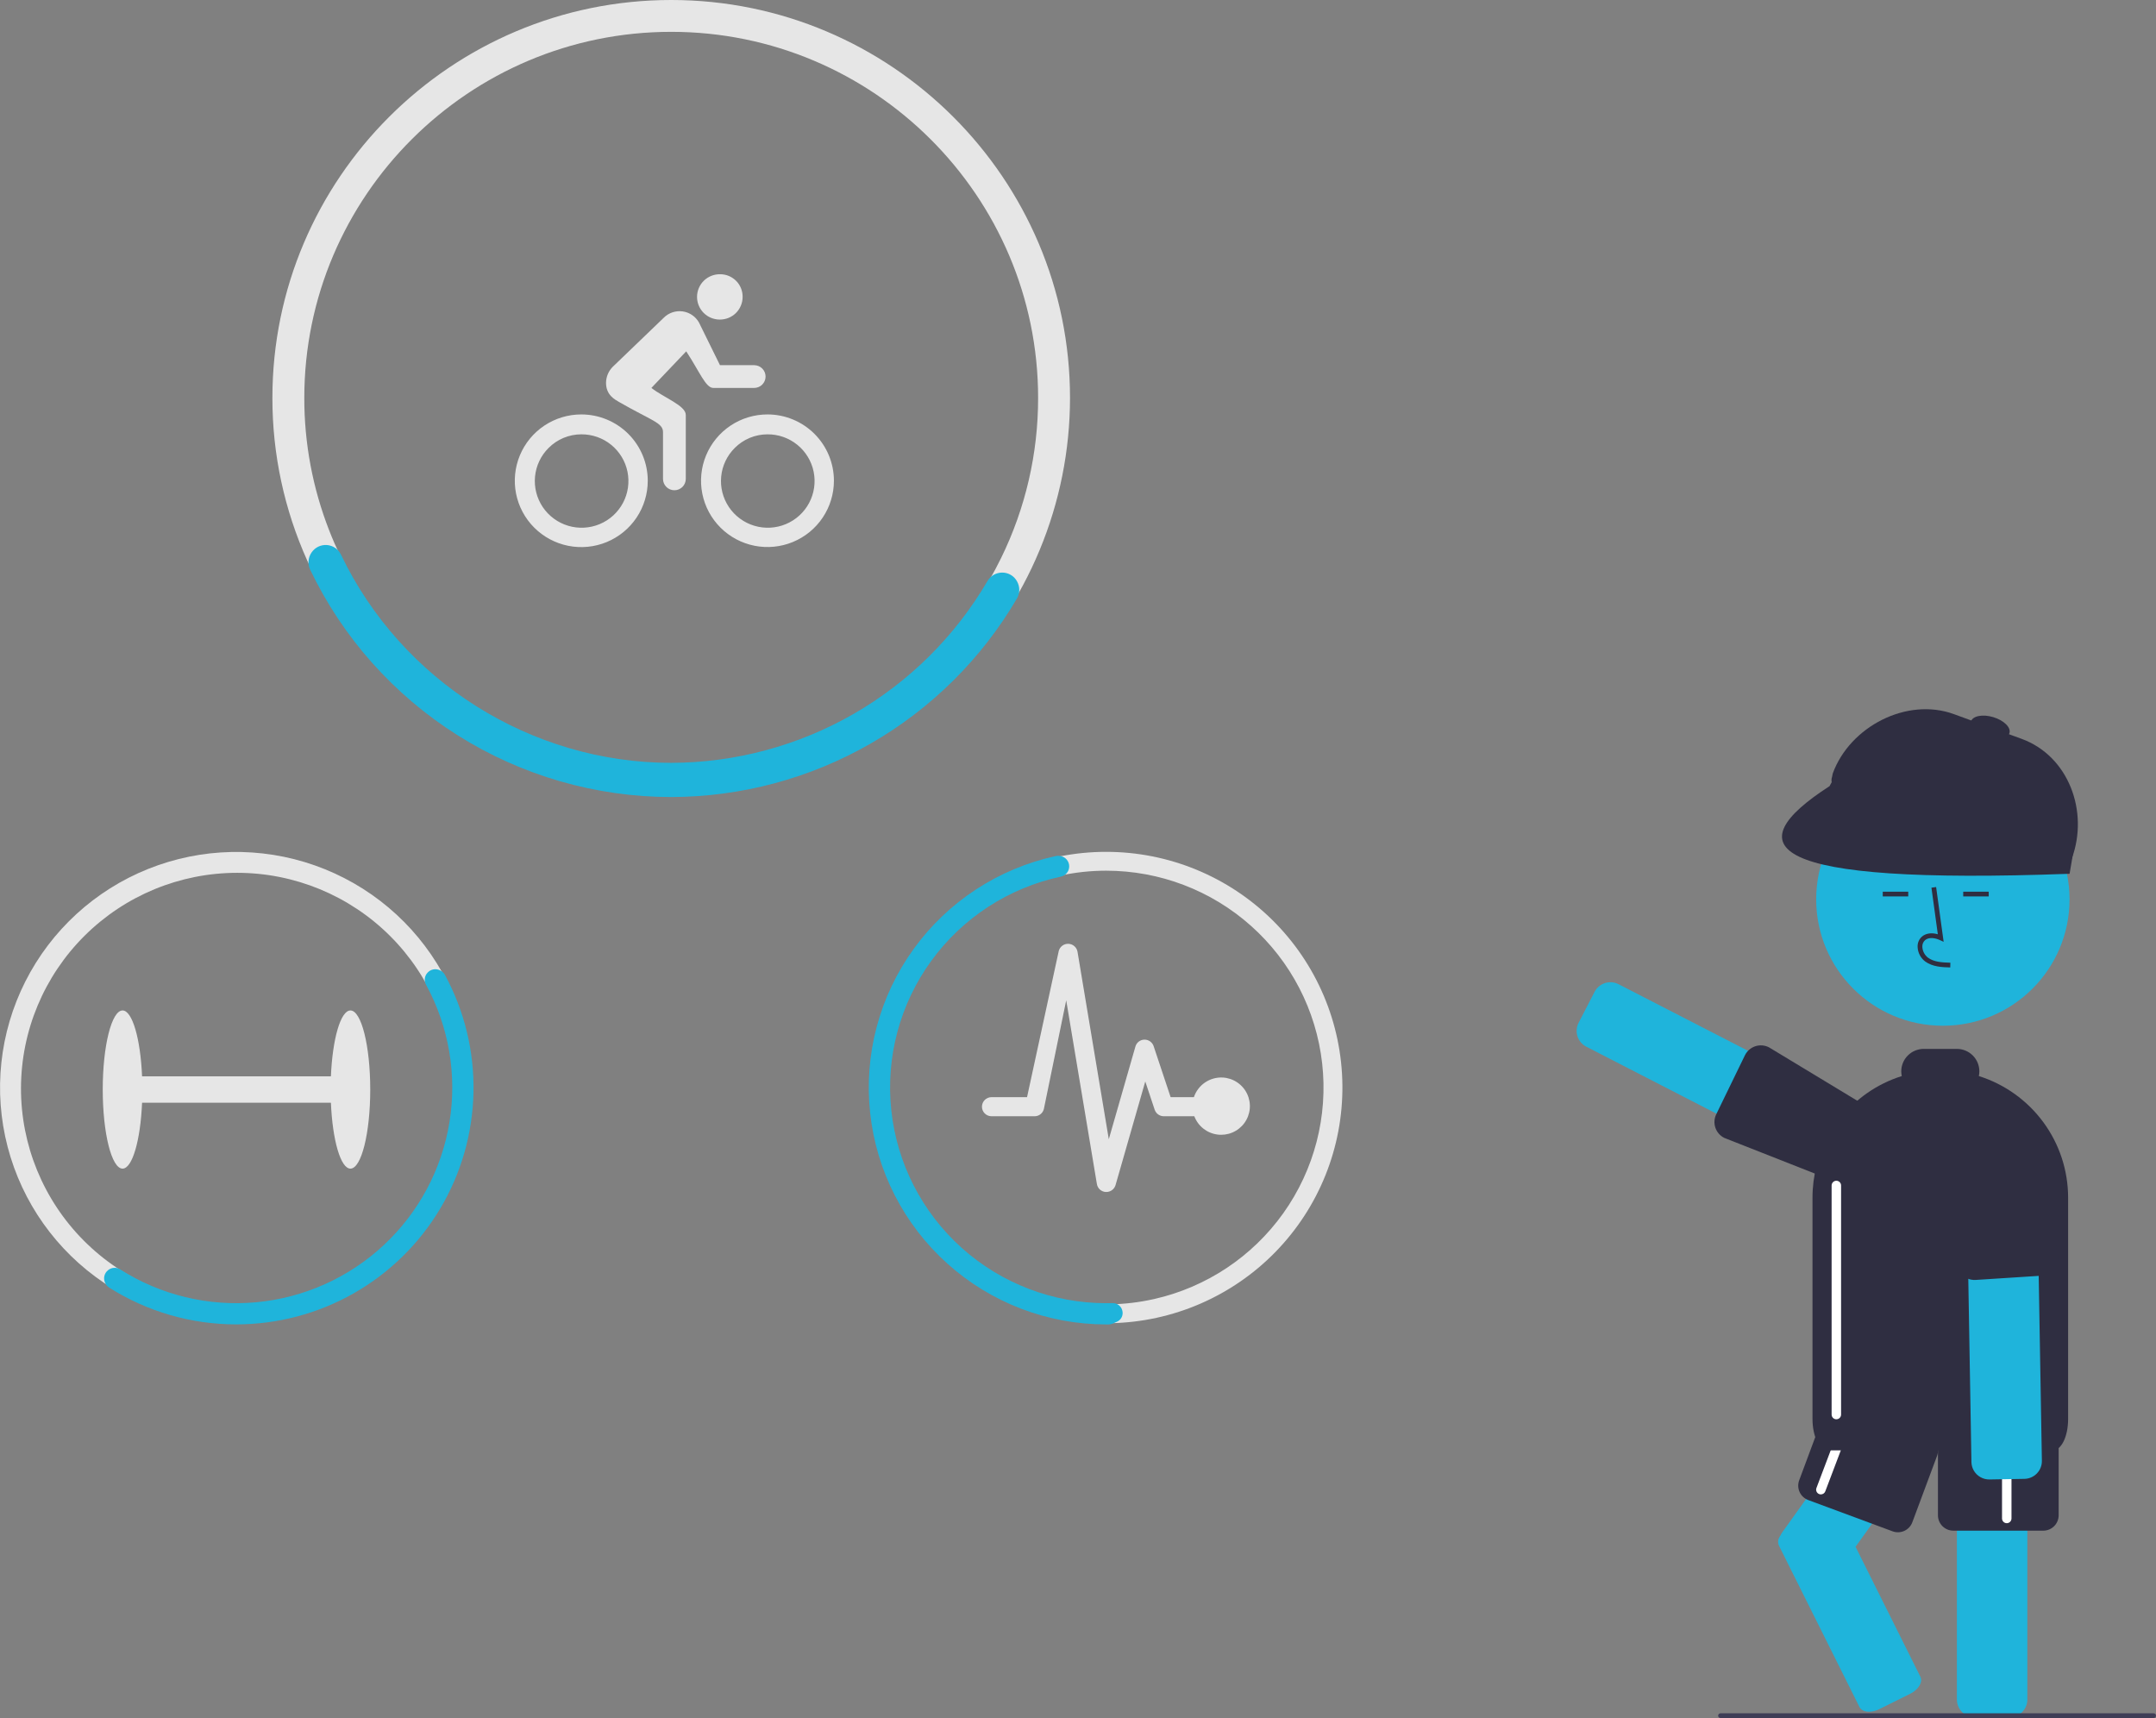 <svg width="502" height="400" viewBox="0 0 502 400" fill="none" xmlns="http://www.w3.org/2000/svg">
<rect x="0" y="0" width="502" height="400" fill="#808080" stroke="none"/>
<g clip-path="url(#clip0)">
<path d="M414.437 357.687C414.476 357.622 414.518 357.56 414.563 357.5C414.675 357.237 414.815 356.988 414.982 356.757L428.848 337.402L440.272 321.462H459.759L458.381 323.381L455.928 326.807L448.329 337.408L432.044 360.133L447.139 390.386C447.756 391.618 446.703 393.389 444.802 394.334L437.522 397.952C436.799 398.32 436.002 398.52 435.191 398.535C434.166 398.535 433.312 398.156 432.953 397.435L414.189 359.825C414.041 359.478 413.986 359.098 414.029 358.723C414.073 358.348 414.213 357.991 414.437 357.687Z" fill="#1FB4DB"/>
<path d="M440.659 356.527L421.029 349.25C420.139 348.919 419.417 348.249 419.021 347.388C418.626 346.526 418.589 345.543 418.918 344.655L424.676 329.192C425.008 328.304 425.68 327.584 426.543 327.189C427.406 326.795 428.391 326.758 429.282 327.086L448.912 334.364C449.802 334.695 450.524 335.365 450.92 336.226C451.315 337.088 451.352 338.07 451.023 338.959L445.264 354.422C445.101 354.862 444.852 355.265 444.531 355.609C444.211 355.953 443.826 356.231 443.399 356.426C442.971 356.622 442.509 356.731 442.039 356.749C441.569 356.766 441.1 356.691 440.659 356.527H440.659Z" fill="#2F2E41"/>
<path d="M423.967 347.932C423.834 347.932 423.703 347.908 423.579 347.861H423.578C423.305 347.758 423.084 347.55 422.964 347.285C422.844 347.019 422.834 346.717 422.937 346.444L430.145 327.412C430.248 327.14 430.456 326.919 430.722 326.799C430.989 326.679 431.292 326.669 431.565 326.772C431.839 326.876 432.06 327.083 432.18 327.349C432.301 327.614 432.31 327.917 432.207 328.19L424.999 347.221C424.92 347.43 424.778 347.61 424.594 347.737C424.41 347.864 424.191 347.932 423.967 347.932V347.932Z" fill="white"/>
<path d="M455.642 395.704V326.966C455.64 326.902 455.644 326.838 455.654 326.775C455.687 325.978 455.953 325.207 456.42 324.559C456.886 323.911 457.533 323.412 458.279 323.126C458.755 322.937 459.263 322.841 459.775 322.842H467.909C469.005 322.844 470.056 323.278 470.831 324.051C471.606 324.825 472.041 325.873 472.043 326.966V395.704C472.041 396.797 471.606 397.845 470.831 398.618C470.056 399.391 469.005 399.826 467.909 399.827H459.775C458.679 399.826 457.629 399.391 456.854 398.618C456.079 397.845 455.643 396.797 455.642 395.704Z" fill="#1FB4DB"/>
<path d="M451.228 352.804V336.308C451.229 335.361 451.607 334.452 452.278 333.782C452.95 333.112 453.86 332.735 454.81 332.734H475.751C476.701 332.735 477.612 333.112 478.283 333.782C478.955 334.452 479.332 335.361 479.334 336.308V352.804C479.332 353.752 478.955 354.66 478.283 355.33C477.612 356 476.701 356.377 475.751 356.378H454.81C453.86 356.377 452.95 356 452.278 355.33C451.607 354.66 451.229 353.752 451.228 352.804Z" fill="#2F2E41"/>
<path d="M467.251 354.637C466.958 354.637 466.678 354.521 466.472 354.315C466.265 354.108 466.149 353.829 466.148 353.537V333.193C466.148 332.901 466.265 332.621 466.471 332.415C466.678 332.209 466.958 332.093 467.251 332.093C467.543 332.093 467.823 332.209 468.03 332.415C468.237 332.621 468.353 332.901 468.353 333.193V353.537C468.353 353.829 468.236 354.108 468.03 354.315C467.823 354.521 467.543 354.637 467.251 354.637V354.637Z" fill="white"/>
<path d="M429.592 274.683L369.336 243.688C368.364 243.185 367.631 242.318 367.298 241.276C366.965 240.235 367.058 239.105 367.558 238.132L371.284 230.918C371.788 229.948 372.657 229.217 373.701 228.884C374.744 228.552 375.877 228.646 376.852 229.145L437.109 260.14C437.412 260.295 437.693 260.489 437.946 260.716C438.638 261.322 439.106 262.141 439.277 263.044C439.447 263.946 439.31 264.88 438.886 265.696L435.16 272.91C434.912 273.392 434.57 273.82 434.155 274.17C433.741 274.52 433.261 274.785 432.743 274.949C432.333 275.076 431.906 275.142 431.477 275.142C430.821 275.142 430.174 274.984 429.592 274.683V274.683Z" fill="#1FB4DB"/>
<path d="M430.763 276.465L401.468 264.925C400.49 264.434 399.747 263.577 399.401 262.54C399.055 261.504 399.135 260.373 399.624 259.395L406.304 245.657C406.798 244.682 407.657 243.941 408.696 243.595C409.218 243.423 409.77 243.357 410.318 243.4C410.867 243.443 411.401 243.595 411.89 243.846L438.345 259.847C438.448 259.898 438.542 259.964 438.627 260.043C439.301 260.648 439.637 262.102 439.906 263.268L439.949 263.45C440.023 263.763 440.086 264.033 440.151 264.222L440.172 264.295C440.196 264.372 440.22 264.451 440.236 264.525C440.473 265.477 440.36 266.482 439.918 267.359L436.269 274.611C435.921 275.295 435.391 275.869 434.737 276.271C434.083 276.673 433.33 276.888 432.562 276.891C431.937 276.892 431.321 276.747 430.763 276.465V276.465Z" fill="#2F2E41"/>
<path d="M452.373 238.817C468.662 238.817 481.867 225.642 481.867 209.39C481.867 193.137 468.662 179.962 452.373 179.962C436.084 179.962 422.879 193.137 422.879 209.39C422.879 225.642 436.084 238.817 452.373 238.817Z" fill="#1FB4DB"/>
<path d="M454.095 225.245L454.125 224.146C452.075 224.089 450.267 223.96 448.909 222.97C448.524 222.674 448.207 222.298 447.981 221.868C447.754 221.438 447.623 220.965 447.596 220.48C447.573 220.184 447.617 219.887 447.728 219.611C447.838 219.335 448.01 219.088 448.232 218.889C449.134 218.129 450.584 218.375 451.642 218.859L452.554 219.276L450.805 206.525L449.713 206.674L451.201 217.521C449.764 217.099 448.432 217.281 447.52 218.049C447.17 218.354 446.895 218.736 446.718 219.164C446.54 219.593 446.464 220.056 446.495 220.519C446.527 221.17 446.702 221.807 447.006 222.384C447.311 222.96 447.738 223.464 448.259 223.858C450.004 225.131 452.272 225.194 454.095 225.245Z" fill="#2F2E41"/>
<path d="M444.313 207.609H438.377V208.709H444.313V207.609Z" fill="#2F2E41"/>
<path d="M463.05 207.609H457.114V208.709H463.05V207.609Z" fill="#2F2E41"/>
<path d="M425.487 337.669C423.539 337.557 422.02 334.362 422.02 330.355V278.849C422.019 276.34 422.335 273.842 422.96 271.412L422.96 271.412C423.187 270.538 423.457 269.669 423.761 268.831C425.611 263.673 428.859 259.128 433.143 255.701C433.627 255.307 434.133 254.926 434.646 254.568C437.142 252.811 439.895 251.45 442.808 250.535C442.728 250.172 442.687 249.802 442.686 249.431C442.687 248.046 443.239 246.719 444.221 245.739C445.202 244.76 446.533 244.209 447.921 244.208H455.636C457.024 244.209 458.355 244.76 459.337 245.739C460.318 246.719 460.87 248.046 460.872 249.431C460.871 249.802 460.83 250.171 460.75 250.532C466.78 252.437 472.045 256.209 475.783 261.3C479.521 266.391 481.536 272.538 481.538 278.849V330.355C481.538 334.464 479.964 337.683 477.956 337.683H425.602C425.563 337.684 425.524 337.679 425.487 337.669V337.669Z" fill="#2F2E41"/>
<path d="M459.568 342.371C459.225 341.771 459.039 341.095 459.026 340.405L457.867 272.776C457.857 272.234 457.954 271.696 458.153 271.192C458.352 270.688 458.649 270.228 459.026 269.839L459.027 269.838C459.404 269.448 459.854 269.137 460.352 268.921C460.85 268.704 461.385 268.588 461.928 268.579L470.062 268.443C471.086 268.424 472.081 268.787 472.853 269.46C473.625 270.133 474.119 271.068 474.238 272.083C474.256 272.219 474.264 272.355 474.265 272.491L475.429 340.124C475.444 341.218 475.025 342.272 474.263 343.058C473.501 343.844 472.459 344.296 471.363 344.317L463.232 344.457C462.49 344.468 461.759 344.28 461.114 343.913C460.47 343.546 459.936 343.013 459.568 342.371V342.371Z" fill="#1FB4DB"/>
<path d="M456.149 295.929C455.841 295.388 455.66 294.785 455.618 294.165L455.965 262.833C455.881 261.742 456.233 260.663 456.945 259.832C457.657 259.001 458.671 258.485 459.763 258.399L467.871 257.765C468.858 257.69 469.84 257.968 470.64 258.55C470.723 258.613 470.806 258.69 470.887 258.744C471.09 258.913 471.301 259.071 471.52 259.217L471.695 259.342C472.861 260.165 474.182 261.098 474.246 262.007L479.124 292.577C479.197 293.45 478.985 294.323 478.52 295.065C478.411 295.248 478.286 295.421 478.147 295.582C478.025 295.725 477.892 295.858 477.75 295.98C477.077 296.584 476.223 296.948 475.32 297.016L460.06 297.999C459.279 298.059 458.496 297.896 457.804 297.529C457.112 297.163 456.538 296.608 456.149 295.929V295.929Z" fill="#2F2E41"/>
<path d="M427.572 330.444C427.28 330.443 427 330.327 426.793 330.121C426.586 329.915 426.47 329.635 426.47 329.344V276.008C426.47 275.716 426.586 275.437 426.793 275.23C426.999 275.024 427.28 274.908 427.572 274.908C427.864 274.908 428.145 275.024 428.351 275.23C428.558 275.437 428.674 275.716 428.674 276.008V329.344C428.674 329.635 428.558 329.915 428.351 330.121C428.144 330.327 427.864 330.443 427.572 330.444V330.444Z" fill="white"/>
<path d="M479.122 202.399L427.885 183.697C427.613 183.598 427.363 183.446 427.15 183.251C426.937 183.055 426.765 182.82 426.643 182.558C426.521 182.296 426.452 182.013 426.44 181.724C426.428 181.435 426.472 181.147 426.572 180.876L426.745 180.058C430.747 169.145 444.01 162.276 454.948 166.269L470.715 172.024C481.653 176.016 486.407 188.94 482.406 199.853L481.95 201.089C481.749 201.637 481.338 202.083 480.808 202.329C480.278 202.574 479.671 202.6 479.122 202.399Z" fill="#2F2E41"/>
<path d="M481.882 203.437C410.467 206.066 404.227 197.113 425.987 183.035L430.603 174.56L483.508 193.805L481.882 203.437Z" fill="#2F2E41"/>
<path d="M467.879 170.682C468.273 169.373 466.584 167.71 464.107 166.967C461.629 166.224 459.301 166.682 458.907 167.991C458.513 169.299 460.202 170.963 462.679 171.706C465.157 172.449 467.485 171.99 467.879 170.682Z" fill="#2F2E41"/>
<path d="M156.282 0C105.077 0 63.425 41.559 63.425 92.649C63.41 105.727 66.186 118.658 71.567 130.583C86.119 162.81 118.612 185.298 156.282 185.298C180.906 185.284 204.516 175.518 221.928 158.146C239.339 140.774 249.127 117.217 249.14 92.649C249.14 41.559 207.48 0 156.282 0ZM233.109 129.894C226.097 144.272 215.177 156.395 201.593 164.881C188.009 173.366 172.309 177.873 156.282 177.886C120.083 177.886 89.068 155.302 76.655 123.512C72.808 113.676 70.84 103.208 70.853 92.649C70.853 45.65 109.178 7.412 156.282 7.412C203.387 7.412 241.712 45.65 241.712 92.649C241.728 105.556 238.785 118.295 233.109 129.894V129.894Z" fill="#E6E6E6"/>
<path d="M156.283 185.572C138.694 185.558 121.467 180.581 106.593 171.214C91.718 161.848 79.802 148.475 72.221 132.64C71.918 132.009 71.787 131.309 71.84 130.611C71.892 129.913 72.128 129.241 72.522 128.663L72.572 128.59C72.966 128.021 73.503 127.565 74.129 127.268C74.756 126.971 75.449 126.844 76.14 126.899C76.832 126.954 77.496 127.19 78.067 127.582C78.638 127.975 79.096 128.51 79.394 129.134C93.482 158.583 123.662 177.611 156.283 177.611C171.189 177.573 185.827 173.647 198.744 166.222C211.661 158.798 222.408 148.133 229.919 135.285C230.268 134.682 230.771 134.181 231.377 133.835C231.983 133.488 232.67 133.308 233.368 133.312C234.059 133.31 234.738 133.493 235.335 133.84C235.932 134.187 236.425 134.687 236.764 135.288L236.807 135.364C237.151 135.97 237.33 136.655 237.326 137.352C237.323 138.048 237.137 138.732 236.787 139.334C228.57 153.373 216.818 165.024 202.697 173.135C188.576 181.245 172.576 185.533 156.283 185.572V185.572Z" fill="#1FB4DB"/>
<path d="M135.353 101.123C137.877 101.106 140.328 101.965 142.289 103.551C144.249 105.137 145.597 107.353 146.102 109.82C146.607 112.288 146.238 114.854 145.058 117.08C143.878 119.306 141.961 121.055 139.633 122.027C137.304 123 134.71 123.136 132.292 122.412C129.875 121.689 127.784 120.151 126.376 118.06C124.969 115.97 124.333 113.456 124.576 110.95C124.819 108.443 125.926 106.098 127.709 104.316C128.708 103.306 129.898 102.503 131.21 101.955C132.522 101.407 133.93 101.124 135.353 101.123V101.123ZM135.353 96.49C132.291 96.489 129.298 97.393 126.752 99.088C124.205 100.784 122.22 103.195 121.047 106.017C119.874 108.838 119.566 111.943 120.161 114.939C120.757 117.936 122.23 120.688 124.393 122.849C126.557 125.01 129.314 126.483 132.317 127.08C135.319 127.678 138.432 127.374 141.261 126.206C144.09 125.039 146.508 123.061 148.21 120.522C149.913 117.983 150.822 114.997 150.824 111.943C150.826 107.847 149.197 103.918 146.296 101.02C143.395 98.122 139.458 96.493 135.353 96.49H135.353ZM167.604 74.403C169.005 74.411 170.35 73.862 171.345 72.88C172.34 71.897 172.903 70.56 172.911 69.163C172.911 69.145 172.911 69.127 172.911 69.109C172.917 68.425 172.789 67.746 172.532 67.111C172.276 66.476 171.896 65.898 171.416 65.41C170.936 64.921 170.363 64.532 169.732 64.264C169.101 63.996 168.423 63.855 167.737 63.848C167.704 63.848 167.671 63.848 167.638 63.848C166.235 63.835 164.884 64.378 163.883 65.359C162.881 66.339 162.312 67.676 162.298 69.076C162.285 70.476 162.83 71.823 163.812 72.822C164.795 73.821 166.135 74.39 167.538 74.403C167.56 74.403 167.582 74.404 167.604 74.403V74.403ZM178.698 101.123C181.222 101.106 183.673 101.965 185.633 103.551C187.594 105.137 188.941 107.353 189.447 109.82C189.952 112.288 189.583 114.854 188.403 117.08C187.223 119.306 185.305 121.055 182.977 122.027C180.649 123 178.055 123.136 175.637 122.412C173.219 121.689 171.129 120.151 169.721 118.06C168.314 115.97 167.677 113.456 167.92 110.95C168.163 108.443 169.271 106.098 171.053 104.316C172.053 103.306 173.243 102.503 174.555 101.955C175.867 101.407 177.275 101.124 178.698 101.123V101.123ZM178.698 96.49C175.638 96.49 172.647 97.396 170.103 99.092C167.558 100.788 165.575 103.199 164.405 106.019C163.234 108.84 162.927 111.943 163.524 114.938C164.121 117.932 165.595 120.682 167.758 122.841C169.922 125 172.678 126.47 175.679 127.066C178.68 127.661 181.791 127.356 184.618 126.187C187.445 125.019 189.861 123.04 191.561 120.502C193.261 117.964 194.168 114.979 194.168 111.926C194.168 109.899 193.768 107.892 192.991 106.019C192.213 104.146 191.074 102.445 189.637 101.011C188.201 99.578 186.495 98.441 184.618 97.665C182.741 96.89 180.729 96.49 178.698 96.49V96.49Z" fill="#E6E6E6"/>
<path d="M175.597 85.025H167.638L162.746 75.082C162.351 74.385 161.8 73.788 161.135 73.34C160.47 72.891 159.71 72.602 158.915 72.497C158.119 72.391 157.31 72.471 156.55 72.73C155.791 72.989 155.102 73.42 154.538 73.99L142.649 85.422C141.676 86.413 141.123 87.741 141.107 89.128C141.107 92.007 143.196 93.032 144.174 93.612C151.719 97.946 154.372 98.426 154.372 100.593V111.496C154.372 112.198 154.652 112.871 155.149 113.368C155.647 113.864 156.322 114.143 157.025 114.143C157.729 114.143 158.404 113.864 158.901 113.368C159.399 112.871 159.678 112.198 159.678 111.496V96.606C159.678 94.422 154.637 92.635 151.669 90.319L159.778 81.799C162.879 86.514 164.305 90.319 166.079 90.319H175.597C176.3 90.32 176.976 90.043 177.474 89.547C177.972 89.051 178.253 88.378 178.254 87.676C178.255 86.974 177.977 86.301 177.48 85.803C176.983 85.306 176.309 85.026 175.605 85.025H175.597V85.025Z" fill="#E6E6E6"/>
<path d="M81.593 235.259C79.307 235.259 77.415 241.898 77.048 250.603H33.08C32.713 241.898 30.821 235.259 28.536 235.259C25.988 235.259 23.922 243.503 23.922 253.672C23.922 263.841 25.988 272.085 28.536 272.085C30.821 272.085 32.713 265.446 33.08 256.741H77.048C77.415 265.446 79.307 272.085 81.593 272.085C84.141 272.085 86.207 263.841 86.207 253.672C86.207 243.503 84.141 235.259 81.593 235.259Z" fill="#E6E6E6"/>
<path d="M103.01 226.486C96.493 214.832 85.942 205.948 73.333 201.497C60.724 197.046 46.921 197.333 34.509 202.305C22.097 207.277 11.927 216.592 5.903 228.507C-0.121 240.422 -1.586 254.119 1.783 267.034C5.152 279.949 13.123 291.195 24.204 298.668C35.286 306.141 48.717 309.328 61.984 307.631C75.25 305.935 87.442 299.472 96.277 289.452C105.111 279.432 109.982 266.543 109.978 253.198C109.975 243.847 107.577 234.652 103.01 226.486V226.486ZM54.977 303.681C41.646 303.613 28.886 298.273 19.496 288.831C10.106 279.39 4.852 266.619 4.887 253.318C4.921 240.017 10.242 227.273 19.68 217.88C29.119 208.487 41.906 203.213 55.237 203.214C68.568 203.215 81.355 208.491 90.792 217.885C100.23 227.279 105.548 240.023 105.581 253.324C105.614 266.625 100.358 279.396 90.967 288.836C81.576 298.276 68.815 303.615 55.485 303.681C55.315 303.682 55.146 303.682 54.977 303.681V303.681Z" fill="#E6E6E6"/>
<path d="M55.004 308.351C44.523 308.356 34.259 305.382 25.411 299.778C24.97 299.497 24.628 299.083 24.438 298.596L24.41 298.525C24.218 298.042 24.186 297.511 24.32 297.009C24.453 296.508 24.745 296.062 25.152 295.738C25.545 295.409 26.034 295.214 26.546 295.182C27.059 295.151 27.568 295.285 27.999 295.565C37.403 301.537 48.529 304.223 59.629 303.201C70.73 302.179 81.175 297.507 89.325 289.918C97.475 282.329 102.867 272.254 104.655 261.276C106.442 250.297 104.524 239.037 99.201 229.265C98.951 228.817 98.852 228.301 98.919 227.792C98.986 227.284 99.214 226.811 99.571 226.442C99.924 226.059 100.39 225.8 100.901 225.702C101.413 225.604 101.942 225.672 102.412 225.897L102.48 225.929C102.951 226.149 103.34 226.513 103.591 226.967C108.147 235.363 110.44 244.796 110.246 254.341C110.051 263.887 107.375 273.219 102.48 281.422C97.584 289.626 90.638 296.421 82.32 301.141C74.002 305.862 64.598 308.346 55.029 308.351H55.004Z" fill="#1FB4DB"/>
<path d="M257.563 198.331C250.339 198.327 243.185 199.744 236.51 202.5C229.834 205.256 223.769 209.297 218.659 214.392C213.549 219.487 209.495 225.537 206.729 232.195C203.963 238.854 202.538 245.991 202.537 253.198C202.536 260.406 203.958 267.544 206.721 274.203C209.485 280.863 213.537 286.914 218.645 292.011C223.753 297.108 229.817 301.151 236.491 303.909C243.165 306.667 250.319 308.087 257.543 308.086H257.563C257.919 308.086 258.269 308.086 258.625 308.071C273.118 307.793 286.914 301.817 297.015 291.444C307.115 281.07 312.703 267.138 312.563 252.676C312.423 238.214 306.567 224.392 296.267 214.215C285.968 204.038 272.058 198.33 257.563 198.331V198.331ZM268.773 302.438C261.83 304.011 254.633 304.105 247.652 302.713C240.671 301.321 234.062 298.475 228.259 294.361C222.456 290.247 217.588 284.957 213.973 278.837C210.359 272.717 208.079 265.906 207.284 258.847C206.488 251.788 207.194 244.642 209.356 237.874C211.518 231.106 215.087 224.87 219.83 219.572C224.572 214.275 230.382 210.035 236.879 207.131C243.376 204.227 250.414 202.723 257.533 202.718H257.563C270.007 202.718 282.015 207.292 291.292 215.568C300.569 223.843 306.464 235.239 307.851 247.578C309.238 259.917 306.02 272.333 298.811 282.453C291.602 292.573 280.908 299.688 268.773 302.438V302.438Z" fill="#E6E6E6"/>
<path d="M257.563 308.361C243.921 308.361 230.762 303.328 220.615 294.23C210.469 285.133 204.052 272.613 202.6 259.079C201.147 245.546 204.762 231.955 212.748 220.92C220.734 209.885 232.527 202.186 245.86 199.305C246.188 199.234 246.526 199.23 246.856 199.292L246.971 199.313C247.524 199.42 248.023 199.715 248.384 200.146C248.745 200.578 248.946 201.12 248.952 201.683C248.959 202.245 248.771 202.792 248.42 203.232C248.069 203.672 247.577 203.977 247.026 204.097C234.873 206.697 224.114 213.691 216.821 223.734C209.528 233.776 206.217 246.156 207.526 258.488C208.836 270.821 214.672 282.234 223.912 290.529C233.152 298.824 245.141 303.414 257.57 303.416C258.056 303.411 258.529 303.409 259.009 303.395C259.544 303.373 260.07 303.54 260.494 303.866C260.919 304.192 261.215 304.656 261.33 305.178C261.457 305.682 261.401 306.215 261.172 306.682C260.942 307.148 260.555 307.519 260.078 307.728V307.729C259.754 307.877 259.429 308.022 259.102 308.165C258.827 308.286 258.53 308.352 258.229 308.357C258.008 308.361 257.787 308.361 257.563 308.361Z" fill="#1FB4DB"/>
<path d="M284.697 250.875C283.231 250.802 281.782 251.209 280.57 252.034C279.359 252.86 278.451 254.058 277.985 255.446H272.568L268.614 243.581C268.467 243.137 268.184 242.75 267.804 242.475C267.424 242.201 266.967 242.053 266.497 242.053H266.456C265.98 242.06 265.519 242.221 265.142 242.512C264.766 242.803 264.494 243.207 264.367 243.665L258.171 265.241L250.888 221.602C250.804 221.097 250.548 220.637 250.163 220.298C249.778 219.959 249.288 219.762 248.775 219.741C248.263 219.72 247.758 219.875 247.347 220.181C246.935 220.487 246.642 220.925 246.516 221.422L239.136 255.446H230.865C230.274 255.446 229.707 255.68 229.289 256.097C228.871 256.514 228.637 257.079 228.637 257.669C228.637 258.259 228.871 258.824 229.289 259.241C229.707 259.658 230.274 259.892 230.865 259.892H240.89C241.387 259.893 241.869 259.727 242.26 259.423C242.651 259.118 242.929 258.691 243.049 258.211L248.256 232.898L255.4 275.675C255.481 276.173 255.732 276.628 256.109 276.964C256.487 277.301 256.969 277.498 257.474 277.522H257.6C258.084 277.522 258.555 277.364 258.941 277.074C259.328 276.783 259.61 276.375 259.744 275.911L266.664 251.792L268.851 258.364C269 258.807 269.284 259.192 269.663 259.466C270.043 259.74 270.499 259.889 270.967 259.892H278.083C278.508 261.016 279.23 262.005 280.172 262.753C281.114 263.502 282.241 263.983 283.434 264.145C284.628 264.307 285.843 264.145 286.951 263.675C288.059 263.205 289.02 262.445 289.731 261.475C290.443 260.506 290.878 259.362 290.992 258.166C291.106 256.97 290.893 255.765 290.378 254.679C289.862 253.593 289.062 252.667 288.062 251.997C287.062 251.328 285.899 250.94 284.697 250.875H284.697Z" fill="#E6E6E6"/>
<path d="M501.449 400H400.599C400.452 400 400.312 399.942 400.209 399.839C400.106 399.736 400.048 399.596 400.048 399.45C400.048 399.304 400.106 399.165 400.209 399.061C400.312 398.958 400.452 398.9 400.599 398.9H501.449C501.595 398.9 501.735 398.958 501.839 399.061C501.942 399.165 502 399.304 502 399.45C502 399.596 501.942 399.736 501.839 399.839C501.735 399.942 501.595 400 501.449 400Z" fill="#3F3D56"/>
</g>
<defs>
<clipPath id="clip0">
<rect width="502" height="400" fill="white"/>
</clipPath>
</defs>
</svg>
